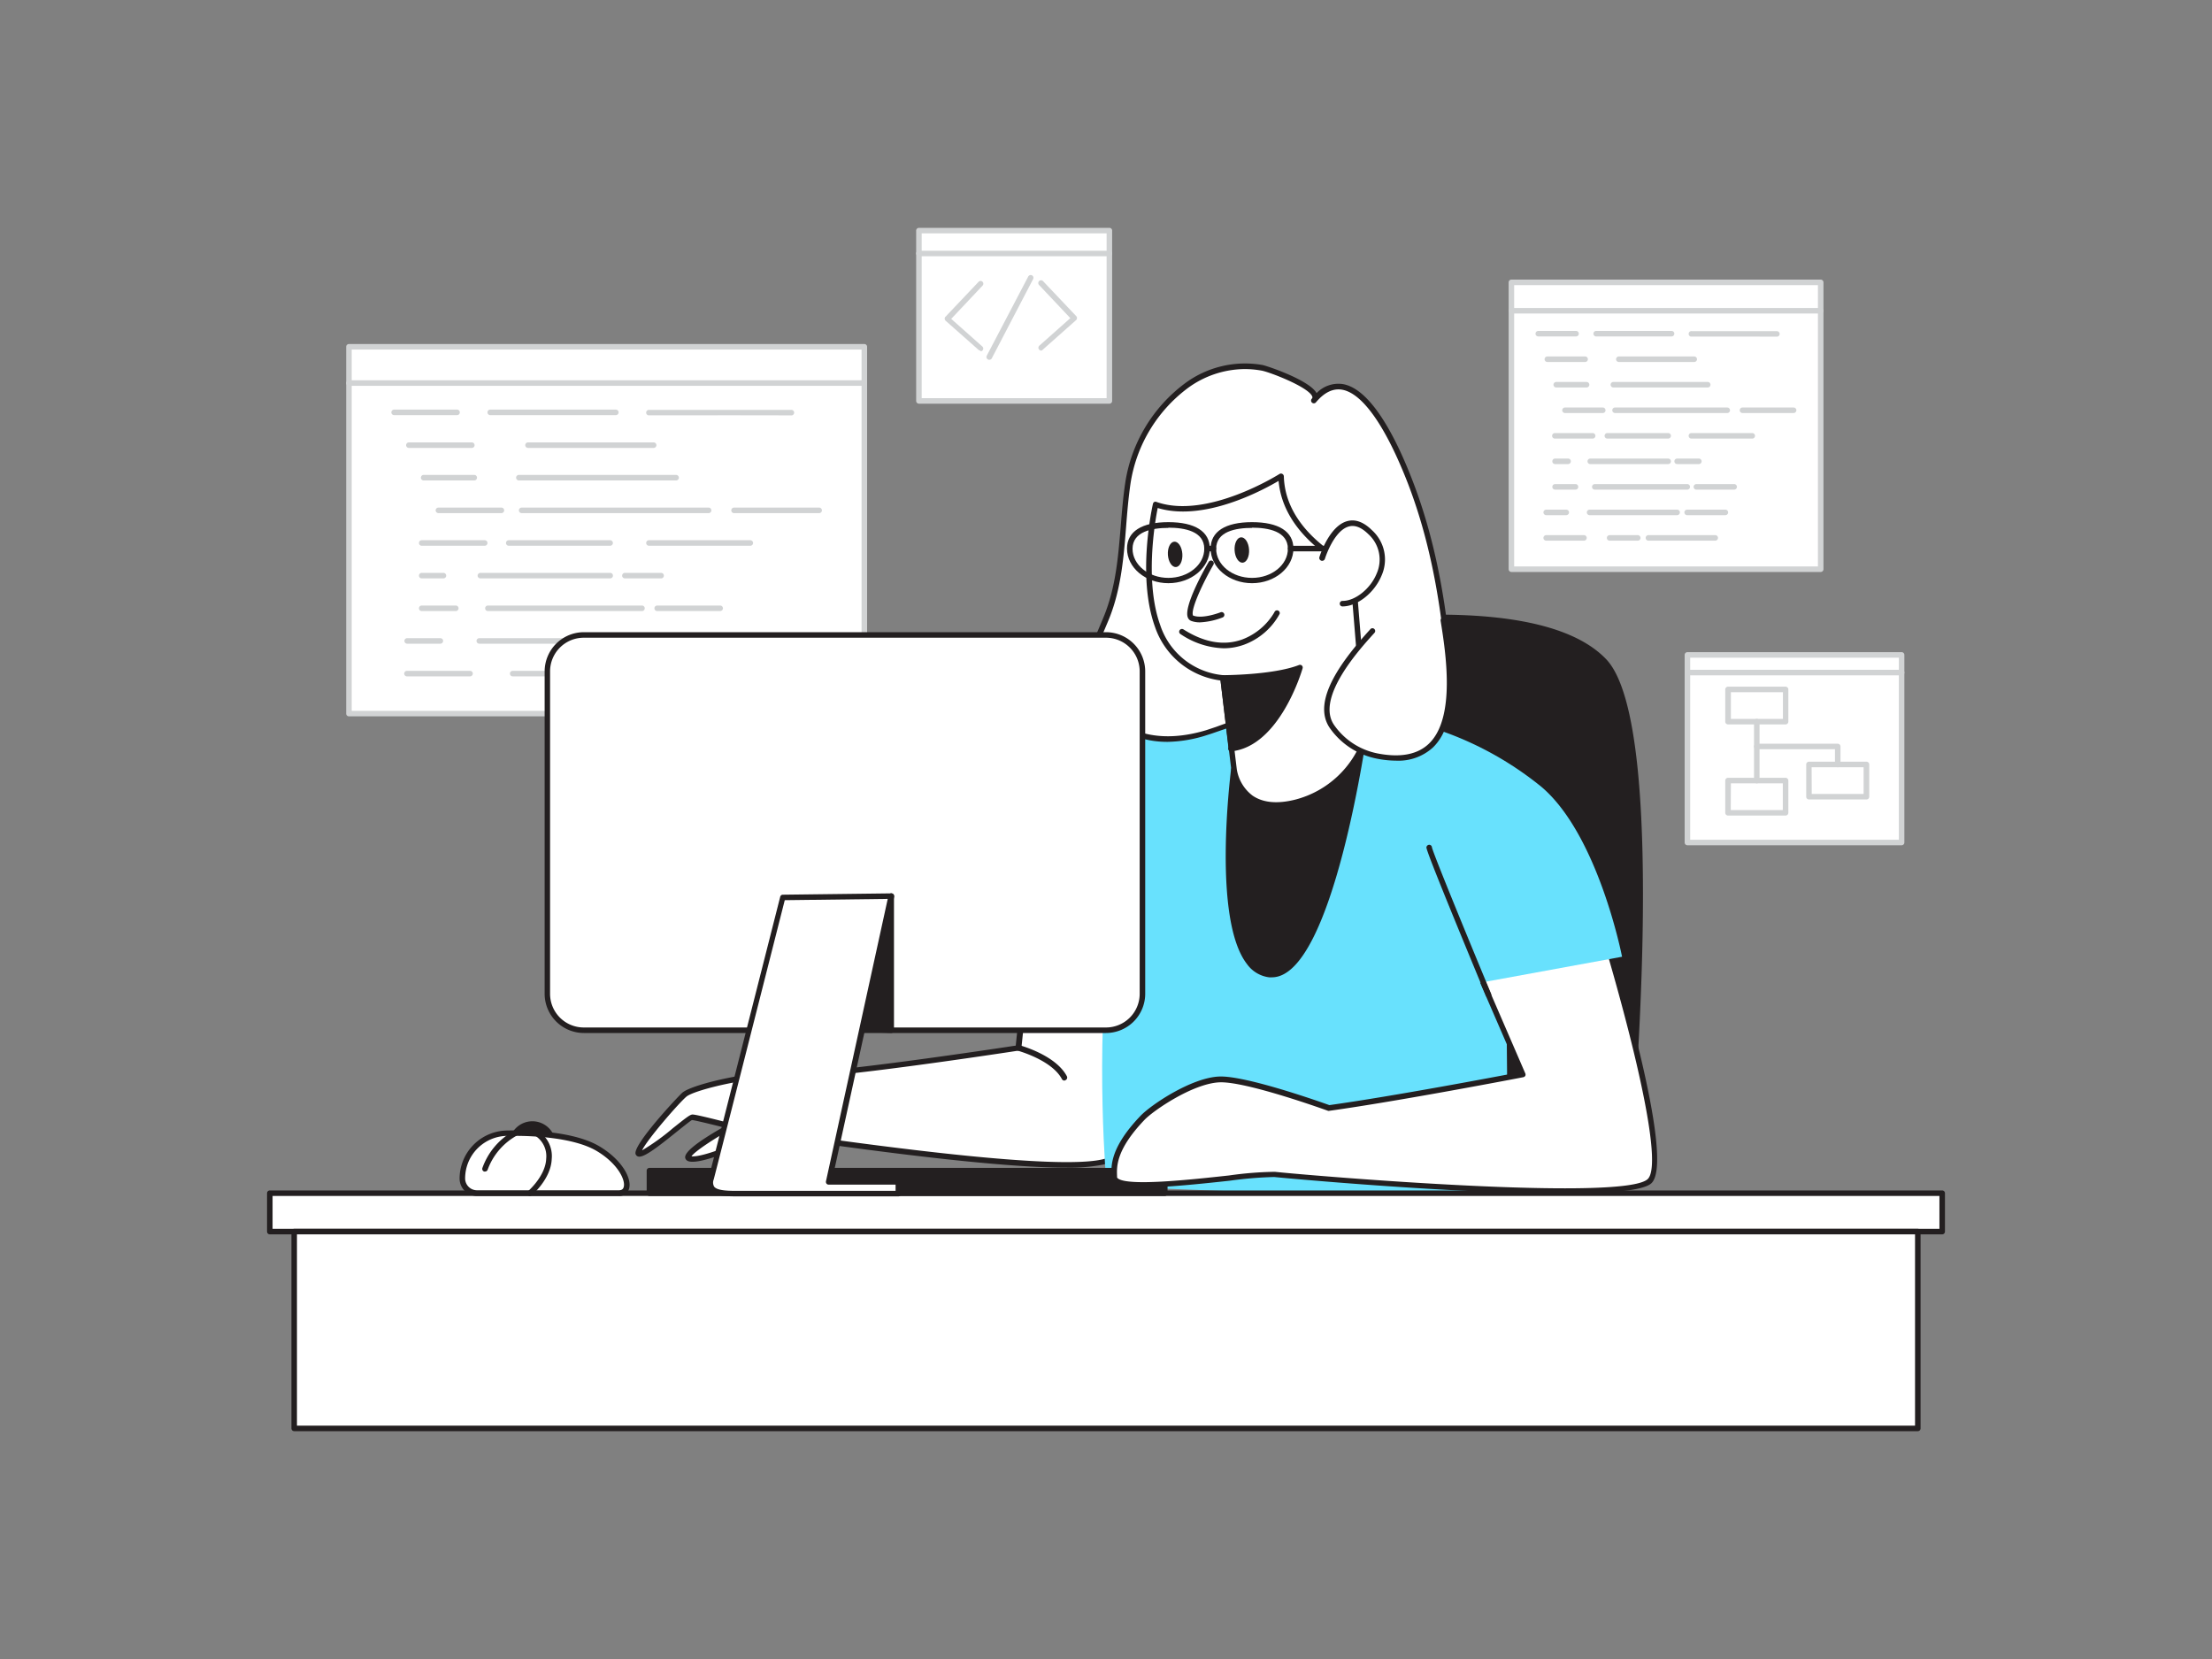 <svg xmlns="http://www.w3.org/2000/svg" viewBox="0 0 400 300"><rect x="0" y="0" width="400" height="300" fill="#808080" stroke="none"/><g id="_179_coding_flatline" data-name="#179_coding_flatline"><rect x="305.14" y="118.43" width="38.72" height="33.92" fill="#fff"/><path d="M343.87,152.85H305.14a.5.5,0,0,1-.5-.5V118.43a.5.5,0,0,1,.5-.5h38.73a.5.5,0,0,1,.5.5v33.92A.5.5,0,0,1,343.87,152.85Zm-38.23-1h37.73V118.93H305.64Z" fill="#d1d3d4"/><path d="M343.87,122.12H305.14a.5.5,0,0,1-.5-.5.51.51,0,0,1,.5-.5h38.73a.51.51,0,0,1,.5.5A.5.5,0,0,1,343.87,122.12Z" fill="#d1d3d4"/><path d="M322.89,131H312.48a.51.51,0,0,1-.5-.5v-5.83a.51.51,0,0,1,.5-.5h10.41a.51.51,0,0,1,.5.5v5.83A.51.51,0,0,1,322.89,131ZM313,130h9.41v-4.83H313Z" fill="#d1d3d4"/><path d="M337.52,144.57h-10.4a.5.5,0,0,1-.5-.5v-5.83a.5.5,0,0,1,.5-.5h10.4a.5.5,0,0,1,.5.5v5.83A.5.5,0,0,1,337.52,144.57Zm-9.9-1H337v-4.83h-9.4Z" fill="#d1d3d4"/><path d="M322.89,147.48H312.48a.51.51,0,0,1-.5-.5v-5.83a.51.51,0,0,1,.5-.5h10.41a.51.51,0,0,1,.5.5V147A.51.51,0,0,1,322.89,147.48Zm-9.91-1h9.41v-4.83H313Z" fill="#d1d3d4"/><path d="M332.32,138.74a.5.5,0,0,1-.5-.5v-2.76H317.68a.51.51,0,0,1-.5-.5v-4.49a.5.5,0,0,1,.5-.5.5.5,0,0,1,.5.5v4h14.14a.5.5,0,0,1,.5.5v3.26A.5.5,0,0,1,332.32,138.74Z" fill="#d1d3d4"/><path d="M317.68,141.65a.5.5,0,0,1-.5-.5V135a.5.5,0,0,1,.5-.5.5.5,0,0,1,.5.5v6.17A.5.5,0,0,1,317.68,141.65Z" fill="#d1d3d4"/><rect x="63.1" y="62.7" width="93.2" height="66.34" fill="#fff"/><path d="M156.3,129.54H63.1a.5.5,0,0,1-.5-.5V62.71a.5.5,0,0,1,.5-.5h93.2a.5.5,0,0,1,.5.5V129A.5.5,0,0,1,156.3,129.54Zm-92.7-1h92.2V63.21H63.6Z" fill="#d1d3d4"/><path d="M156.3,69.77H63.1a.5.5,0,0,1,0-1h93.2a.5.5,0,0,1,0,1Z" fill="#d1d3d4"/><path d="M82.65,75.07H71.27a.5.5,0,0,1-.5-.5.5.5,0,0,1,.5-.5H82.65a.5.5,0,0,1,.5.5A.5.5,0,0,1,82.65,75.07Z" fill="#d1d3d4"/><path d="M111.36,75.07H88.65a.5.5,0,0,1-.5-.5.5.5,0,0,1,.5-.5h22.71a.5.5,0,0,1,.5.5A.5.5,0,0,1,111.36,75.07Z" fill="#d1d3d4"/><path d="M118.2,81H95.48a.51.51,0,0,1-.5-.5.5.5,0,0,1,.5-.5H118.2a.5.5,0,0,1,.5.5A.5.5,0,0,1,118.2,81Z" fill="#d1d3d4"/><path d="M85.32,81H73.94a.5.5,0,0,1-.5-.5.5.5,0,0,1,.5-.5H85.32a.5.5,0,0,1,.5.5A.5.5,0,0,1,85.32,81Z" fill="#d1d3d4"/><path d="M85.76,86.88H76.61a.5.5,0,0,1,0-1h9.15a.5.5,0,0,1,0,1Z" fill="#d1d3d4"/><path d="M122.26,86.88H93.83a.5.5,0,1,1,0-1h28.43a.5.5,0,0,1,0,1Z" fill="#d1d3d4"/><path d="M90.67,92.79H79.28a.51.51,0,0,1-.5-.5.5.5,0,0,1,.5-.5H90.67a.5.5,0,0,1,.5.5A.5.5,0,0,1,90.67,92.79Z" fill="#d1d3d4"/><path d="M128.14,92.79H94.33a.51.51,0,0,1-.5-.5.5.5,0,0,1,.5-.5h33.81a.5.5,0,0,1,.5.5A.5.5,0,0,1,128.14,92.79Z" fill="#d1d3d4"/><path d="M87.65,98.69H76.26a.5.5,0,1,1,0-1H87.65a.5.5,0,0,1,0,1Z" fill="#d1d3d4"/><path d="M110.34,98.69H92a.5.5,0,1,1,0-1h18.33a.5.5,0,0,1,0,1Z" fill="#d1d3d4"/><path d="M135.68,98.69H117.35a.5.5,0,0,1,0-1h18.33a.5.5,0,0,1,0,1Z" fill="#d1d3d4"/><path d="M80.19,104.59H76.26a.5.5,0,0,1-.5-.5.51.51,0,0,1,.5-.5h3.93a.51.51,0,0,1,.5.5A.5.5,0,0,1,80.19,104.59Z" fill="#d1d3d4"/><path d="M110.34,104.59H86.87a.5.5,0,0,1-.5-.5.51.51,0,0,1,.5-.5h23.47a.5.5,0,0,1,.5.5A.5.5,0,0,1,110.34,104.59Z" fill="#d1d3d4"/><path d="M119.59,104.59H113a.5.5,0,0,1-.5-.5.51.51,0,0,1,.5-.5h6.55a.5.5,0,0,1,.5.5A.5.5,0,0,1,119.59,104.59Z" fill="#d1d3d4"/><path d="M82.42,110.5H76.26a.5.5,0,1,1,0-1h6.16a.5.5,0,1,1,0,1Z" fill="#d1d3d4"/><path d="M116.09,110.5H88.23a.5.5,0,0,1,0-1h27.86a.5.5,0,0,1,0,1Z" fill="#d1d3d4"/><path d="M130.23,110.5H118.84a.5.5,0,0,1,0-1h11.39a.5.5,0,0,1,0,1Z" fill="#d1d3d4"/><path d="M79.63,116.4h-6a.5.5,0,0,1-.5-.5.5.5,0,0,1,.5-.5h6a.5.5,0,0,1,.5.5A.5.5,0,0,1,79.63,116.4Z" fill="#d1d3d4"/><path d="M113,116.4H86.67a.5.5,0,0,1-.5-.5.5.5,0,0,1,.5-.5H113a.5.5,0,0,1,.5.5A.5.5,0,0,1,113,116.4Z" fill="#d1d3d4"/><path d="M85,122.31H73.59a.5.5,0,0,1-.5-.5.5.5,0,0,1,.5-.5H85a.5.5,0,0,1,.5.5A.51.51,0,0,1,85,122.31Z" fill="#d1d3d4"/><path d="M148.13,92.79H132.74a.5.5,0,0,1-.5-.5.5.5,0,0,1,.5-.5h15.39a.5.5,0,0,1,.5.5A.5.5,0,0,1,148.13,92.79Z" fill="#d1d3d4"/><path d="M125.06,75.1c-4.41,0-7.67,0-7.82,0a.49.49,0,0,1-.38-.59.5.5,0,0,1,.55-.39c.76,0,18.79,0,25.7,0h0a.5.5,0,0,1,.5.5.5.5,0,0,1-.5.5C137.83,75.09,130.55,75.1,125.06,75.1Z" fill="#d1d3d4"/><path d="M127.61,116.4H116.09a.5.5,0,0,1-.5-.5.5.5,0,0,1,.5-.5h11.52a.51.51,0,0,1,.5.5A.5.5,0,0,1,127.61,116.4Z" fill="#d1d3d4"/><path d="M101.18,122.31H92.71a.5.5,0,0,1-.5-.5.5.5,0,0,1,.5-.5h8.47a.5.5,0,0,1,.5.5A.51.51,0,0,1,101.18,122.31Z" fill="#d1d3d4"/><path d="M124.53,122.31H104.4a.5.5,0,0,1-.5-.5.5.5,0,0,1,.5-.5h20.13a.5.5,0,0,1,.5.5A.5.5,0,0,1,124.53,122.31Z" fill="#d1d3d4"/><path d="M294.06,212.83s7.76-81-4-93.27-48.83-7.6-67.76-3.73c-22,4.49-10.23,98-10.23,98Z" fill="#231f20"/><path d="M212.1,214.36a.49.49,0,0,1-.49-.43c-.48-3.84-11.53-94.06,10.62-98.59,9-1.84,54.67-10.32,68.22,3.87,11.75,12.32,4.42,90.35,4.1,93.67a.49.49,0,0,1-.49.45l-81.95,1Zm48-102.23h-1.17c-15.13.14-30.55,3-36.48,4.19-8.71,1.78-13.19,19.14-12.94,50.2.17,21.86,2.66,43.5,3,46.84l81.06-1c.59-6.49,7.12-80.91-3.88-92.43C284.8,114.74,274.83,112.13,260.08,112.13Zm34,100.7h0Z" fill="#231f20"/><path d="M188.86,144.16l-4.71,45.35s-35.32,5.43-41.28,4.89-17.45,2.11-19.14,3.57-9.75,10.68-8.11,10.69,8.8-6.64,9.54-6.62,6.92,1.62,6.92,1.62S122,209.3,125,209.57s12.58-4.34,13.62-4.57,50,7.73,61,5.12,9.36-20.18,9.33-26-1.48-43.94-1.48-43.94Z" fill="#fff"/><path d="M192.81,211.15c-12.57,0-35.05-3.09-47-4.74-3.8-.52-6.8-.95-7.17-.91-.19,0-1.23.48-2.32.94-4.61,1.94-9.27,3.82-11.41,3.63-.71-.06-.93-.4-1-.68-.21-1,2.09-2.83,6.83-5.55-2.32-.59-5.19-1.28-5.61-1.3-.24.1-1.73,1.3-2.93,2.26-3.17,2.55-5.51,4.36-6.59,4.36h0a.68.68,0,0,1-.67-.45c-.6-1.63,7.73-10.5,8.45-11.12,1.85-1.59,13.46-4.24,19.51-3.69,5.49.5,36.94-4.24,40.78-4.82l4.67-45a.49.49,0,0,1,.39-.43l18.52-4a.54.54,0,0,1,.41.1.47.47,0,0,1,.19.37c0,.39,1.44,38.18,1.48,43.95,0,.55,0,1.2,0,1.94.19,7.18.6,22.11-9.76,24.57A31.94,31.94,0,0,1,192.81,211.15Zm-54.18-6.65c.53,0,2.16.22,7.31.92,13.49,1.86,45.09,6.2,53.46,4.22,9.57-2.27,9.18-16.66,9-23.57,0-.75,0-1.41,0-2,0-5.36-1.27-38.45-1.45-43.32l-17.58,3.78-4.67,45a.5.5,0,0,1-.42.44c-1.45.23-35.46,5.42-41.41,4.9s-17.27,2.16-18.76,3.45-7.11,7.78-8,9.7a40.09,40.09,0,0,0,5.56-4c2.51-2,3.14-2.49,3.58-2.48.75,0,6,1.37,7,1.63a.51.51,0,0,1,.12.93c-3.19,1.78-6.71,4.08-7.33,5h0c2.07.18,7.82-2.25,10.93-3.56a25.44,25.44,0,0,1,2.55-1Zm45.52-15h0Z" fill="#231f20"/><path d="M186.79,168.12c5-31.07,10.22-34.48,10.22-34.48,9-15.56,37.94-18.39,37.94-18.39s28.76,11.83,34.67,33c3.91,14,2.77,69.11,2.77,69.11l-72.27-2.82s-2.17-23.65.56-46.47Z" fill="#68e1fd"/><path d="M223.16,139.16s-4.61,35.73,6.41,37S247,130.37,247,130.37l-24.37,5" fill="#231f20"/><path d="M230,176.73a4.19,4.19,0,0,1-.5,0,5.82,5.82,0,0,1-4-2.39c-6.3-8.09-3-34.11-2.89-35.22a.5.5,0,0,1,.56-.43.5.5,0,0,1,.43.56c0,.27-3.36,26.72,2.69,34.48a4.82,4.82,0,0,0,3.29,2c8.53,1,14.91-31.27,16.82-44.71l-23.68,4.88a.5.5,0,0,1-.2-1l24.37-5a.45.45,0,0,1,.44.13.5.5,0,0,1,.16.43C247.28,132.36,241.07,176.72,230,176.73Z" fill="#231f20"/><rect x="48.78" y="215.77" width="302.43" height="6.95" fill="#fff"/><path d="M351.21,223.21H48.79a.5.5,0,0,1-.5-.5v-6.94a.5.5,0,0,1,.5-.5H351.21a.5.5,0,0,1,.5.5v6.94A.5.5,0,0,1,351.21,223.21Zm-301.92-1H350.71v-5.94H49.29Z" fill="#231f20"/><rect x="53.2" y="222.71" width="293.61" height="35.58" fill="#fff"/><path d="M346.8,258.8H53.2a.5.5,0,0,1-.5-.5V222.71a.5.5,0,0,1,.5-.5H346.8a.5.5,0,0,1,.5.5V258.3A.5.5,0,0,1,346.8,258.8Zm-293.1-1H346.3V223.21H53.7Z" fill="#231f20"/><rect x="117.44" y="211.69" width="93.19" height="4.08" fill="#231f20"/><path d="M210.63,216.27H117.44a.5.5,0,0,1-.5-.5v-4.08a.5.5,0,0,1,.5-.5h93.19a.5.5,0,0,1,.5.5v4.08A.51.51,0,0,1,210.63,216.27Zm-92.69-1h92.19v-3.08H117.94Z" fill="#231f20"/><path d="M262.18,163.72,275.4,194.3s-22.14,4.28-35,6.07c0,0-14.81-5.35-19.81-5.18s-12.25,5.21-13.93,7c-5.56,5.81-5.15,9-5.07,10.71.16,3.52,25.58-.86,29-.51s62.79,5.68,67.78,1.22-11.42-55.34-11.42-55.34" fill="#fff"/><path d="M282.43,215.84c-20.14,0-51.53-2.93-52-3a70.8,70.8,0,0,0-8.06.67c-10.29,1.12-19,1.92-20.89.27a1.24,1.24,0,0,1-.47-.91v-.19c-.1-1.8-.28-5.14,5.22-10.89,1.9-2,9.25-6.94,14.27-7.12,4.82-.18,18.38,4.63,19.89,5.17,11.56-1.61,30.64-5.23,34.29-5.93l-13-30a.5.5,0,1,1,.91-.39l13.23,30.58a.52.52,0,0,1,0,.44.51.51,0,0,1-.35.25c-.22.05-22.31,4.3-35.08,6.08a.5.5,0,0,1-.24,0c-.14-.05-14.8-5.36-19.63-5.15s-12,5.13-13.58,6.81c-5.19,5.44-5,8.5-4.94,10.14v.2s0,.1.12.2c1.75,1.5,13.26.24,20.13-.51a65.05,65.05,0,0,1,8.28-.66c7.32.77,62.85,5.4,67.4,1.34,3.49-3.12-5-34.49-11.57-54.82a.49.49,0,0,1,.33-.62.49.49,0,0,1,.62.32c1.7,5.24,16.38,51.32,11.29,55.87C297.08,215.35,290.7,215.84,282.43,215.84Z" fill="#231f20"/><path d="M257.69,131.23a60,60,0,0,1,21.09,11.09c10.28,8.76,14.54,30.69,14.54,30.69L255.7,179.9Z" fill="#68e1fd"/><path d="M220,131.92c2.79-1,5.47-2,8.58-1.72,4.64.37,9,2.21,13.75,2.43,5.06.23,10.36-.72,15.37-1.4,1.46-.21.23,1.92,1.35,1,3.92-3.44,3.16-9.49,2.73-14.05A116.44,116.44,0,0,0,255,87.22c-2-5.16-9.61-24-17.43-14.84,1.76-2.06-8-5.62-9.38-5.86C215.72,64.25,205.66,76,204,87.32c-1.24,8.25-.65,16.29-3.83,24.22-1.4,3.5-3.3,7-3.09,10.77.24,4.53,3.69,8.5,7.9,10.19s9,1.36,13.34,0C218.85,132.31,219.42,132.11,220,131.92Z" fill="#fff"/><path d="M211.19,134.15a17.16,17.16,0,0,1-6.45-1.19c-4.67-1.87-8-6.14-8.21-10.62-.18-3.19,1.1-6.18,2.33-9.07.27-.64.54-1.28.8-1.92,2.12-5.29,2.53-10.55,3-16.11.21-2.61.42-5.3.83-8a27.6,27.6,0,0,1,10.71-17.86A18.24,18.24,0,0,1,228.28,66c.78.14,8.5,2.72,9.8,5.09a5.46,5.46,0,0,1,4.73-1.64c5.21.89,9.76,10,12.66,17.56,3.44,8.94,5.67,19.09,6.8,31l.05.56c.45,4.65,1,10.44-2.95,13.91-.2.18-.58.51-1,.33a.79.79,0,0,1-.39-.8,1,1,0,0,0-.05-.37h-.19l-2.38.34a71.26,71.26,0,0,1-13.08,1.07,40.6,40.6,0,0,1-7.39-1.26,42.9,42.9,0,0,0-6.38-1.17c-2.86-.23-5.34.63-8,1.55l-.41.14h0c-.57.2-1.14.4-1.73.58A24.39,24.39,0,0,1,211.19,134.15Zm13.89-67.41a17.6,17.6,0,0,0-10.33,3.47,26.55,26.55,0,0,0-10.31,17.18c-.39,2.66-.61,5.34-.81,7.93-.43,5.39-.87,11-3,16.4-.26.65-.54,1.29-.81,1.94-1.19,2.78-2.41,5.67-2.26,8.63.23,4.09,3.27,8,7.59,9.74,4.72,1.89,9.68,1,13,0l1.71-.57.41-.15c2.72-1,5.3-1.85,8.37-1.6a43.74,43.74,0,0,1,6.53,1.2,39.26,39.26,0,0,0,7.2,1.23,70.48,70.48,0,0,0,12.9-1.06l2.38-.34a1.2,1.2,0,0,1,1,.22,1.06,1.06,0,0,1,.35.63c3.31-3.16,2.79-8.52,2.37-12.85l-.05-.55c-1.12-11.86-3.32-21.93-6.73-30.78-4-10.29-8.19-16.3-11.9-16.94-1.63-.27-3.17.46-4.69,2.24h0a.5.5,0,1,1-.76-.64.34.34,0,0,0,.06-.36c-.61-1.7-7.68-4.42-9.15-4.69A17.21,17.21,0,0,0,225.08,66.74ZM220,131.92h0Z" fill="#231f20"/><path d="M209,91.21s-2.94,12.85.34,22a13.83,13.83,0,0,0,11.84,9.43l2,16.57s.94,8.48,11.17,5.92a17.94,17.94,0,0,0,12.71-12l-2.5-30.62S232,97.16,231.66,86.09C231.66,86.09,218.48,94.55,209,91.21Z" fill="#fff"/><path d="M230.76,146.06a7.74,7.74,0,0,1-8.1-6.85l-1.95-16.16a14.45,14.45,0,0,1-11.86-9.72c-3.29-9.13-.48-21.7-.36-22.23a.51.51,0,0,1,.24-.33.49.49,0,0,1,.41,0c9.16,3.22,22.12-5,22.25-5.07a.5.5,0,0,1,.5,0,.52.52,0,0,1,.27.43c.29,10.61,12.46,15.92,12.58,16a.48.48,0,0,1,.3.42l2.5,30.62a.5.5,0,0,1,0,.17,18.68,18.68,0,0,1-13.08,12.31A15.38,15.38,0,0,1,230.76,146.06Zm-21.41-54.2c-.5,2.52-2.37,13.32.44,21.13a13.24,13.24,0,0,0,11.39,9.1.49.49,0,0,1,.47.44l2,16.57a7.44,7.44,0,0,0,2.85,4.77c1.88,1.29,4.46,1.54,7.71.73a17.62,17.62,0,0,0,12.33-11.52l-2.47-30.24c-1.83-.86-12-6.11-12.86-15.88C228.34,88.65,217.73,94.4,209.35,91.86Z" fill="#231f20"/><path d="M217,112.54a4.46,4.46,0,0,1-1.57-.25,1.07,1.07,0,0,1-.65-.68c-.73-2,3-8.67,3.79-10a.5.5,0,0,1,.68-.19.51.51,0,0,1,.18.69c-1.79,3.09-4.13,8-3.71,9.13,0,.07,0,.08.06.08,1.74.66,4.91-.59,4.94-.6a.5.5,0,0,1,.65.28.5.5,0,0,1-.28.65A12.9,12.9,0,0,1,217,112.54Z" fill="#231f20"/><path d="M221.29,117.23a14.69,14.69,0,0,1-7.82-2.57.49.49,0,0,1-.16-.69.5.5,0,0,1,.69-.16c3.78,2.4,7.35,3,10.62,1.83a11.42,11.42,0,0,0,5.83-4.92.51.51,0,0,1,.63-.33.5.5,0,0,1,.32.62,12.05,12.05,0,0,1-6.38,5.55A10.87,10.87,0,0,1,221.29,117.23Z" fill="#231f20"/><path d="M221.16,122.59s9,0,13.91-1.87c0,0-4,13.73-12.4,14.67Z" fill="#231f20"/><path d="M222.67,135.89a.51.51,0,0,1-.5-.44l-1.51-12.8a.52.52,0,0,1,.12-.4.47.47,0,0,1,.38-.16c.08,0,9,0,13.73-1.83a.49.49,0,0,1,.66.6c-.17.58-4.17,14.06-12.83,15Zm-.95-12.81,1.38,11.74c6.43-1.15,10.13-10.3,11.18-13.29C230,122.89,223.64,123.06,221.72,123.08Z" fill="#231f20"/><ellipse cx="224.57" cy="99.44" rx="1.31" ry="2.3" transform="translate(-6.03 14.92) rotate(-3.75)" fill="#231f20"/><ellipse cx="212.51" cy="100.23" rx="1.31" ry="2.3" transform="translate(-6.11 14.13) rotate(-3.75)" fill="#231f20"/><path d="M261.05,112.14c1.53,9.7,4,27.59-11.92,24.57a13.1,13.1,0,0,1-8.24-5.34c-3.51-5,3.84-13.47,7.31-17.29" fill="#fff"/><path d="M252.44,137.55a18.26,18.26,0,0,1-3.4-.35,13.59,13.59,0,0,1-8.56-5.54c-3.47-5,2.53-12.61,7.35-17.91a.49.49,0,0,1,.7,0,.5.5,0,0,1,0,.71c-2.65,2.91-10.69,11.76-7.27,16.66a12.53,12.53,0,0,0,7.93,5.14c4.09.78,7.19.17,9.23-1.81,4.86-4.71,3-16.52,2.09-22.2a.51.51,0,0,1,.42-.57.51.51,0,0,1,.57.42c1,6.29,2.85,18-2.38,23.07A9.26,9.26,0,0,1,252.44,137.55Z" fill="#231f20"/><path d="M226.41,105.46c-4.13,0-7.49-2.81-7.49-6.26,0-3.08,2.66-4.78,7.49-4.78s7.48,1.7,7.48,4.78C233.89,102.65,230.53,105.46,226.41,105.46Zm0-10c-3,0-6.49.66-6.49,3.78,0,2.9,2.91,5.26,6.49,5.26s6.48-2.36,6.48-5.26C232.89,96.08,229.36,95.42,226.41,95.42Z" fill="#231f20"/><path d="M211.28,105.46c-4.12,0-7.48-2.81-7.48-6.26,0-3.08,2.66-4.78,7.48-4.78s7.49,1.7,7.49,4.78C218.77,102.65,215.41,105.46,211.28,105.46Zm0-10c-2.95,0-6.48.66-6.48,3.78,0,2.9,2.91,5.26,6.48,5.26s6.49-2.36,6.49-5.26C217.77,96.08,214.24,95.42,211.28,95.42Z" fill="#231f20"/><path d="M219.42,99.7h-1.15a.5.5,0,0,1-.5-.5.5.5,0,0,1,.5-.5h1.15a.5.5,0,0,1,.5.5A.5.5,0,0,1,219.42,99.7Z" fill="#231f20"/><path d="M244.74,99.7H233.39a.5.5,0,0,1-.5-.5.5.5,0,0,1,.5-.5h11.35a.51.51,0,0,1,.5.5A.5.5,0,0,1,244.74,99.7Z" fill="#231f20"/><path d="M239.06,100.89s3.13-10.14,8.68-4.65-.68,13-5,12.92" fill="#fff"/><path d="M242.76,109.66h0a.49.49,0,0,1-.49-.5.49.49,0,0,1,.5-.5h.05c2.24,0,5-2.19,6.11-4.91a6.21,6.21,0,0,0-1.49-7.16c-1.22-1.2-2.39-1.68-3.47-1.4-2.76.69-4.37,5.79-4.38,5.85a.5.5,0,0,1-1-.3c.07-.23,1.79-5.69,5.1-6.52,1.44-.37,2.92.19,4.41,1.66a7.14,7.14,0,0,1,1.71,8.25C248.5,107.25,245.42,109.66,242.76,109.66Z" fill="#231f20"/><path d="M199.52,151.06h-.05a.51.51,0,0,1-.45-.55,55.14,55.14,0,0,1,4.08-16.65.5.5,0,0,1,.91.42,54.21,54.21,0,0,0-4,16.33A.5.5,0,0,1,199.52,151.06Z" fill="#231f20"/><rect x="98.99" y="114.82" width="107.62" height="71.49" rx="6.59" fill="#fff"/><path d="M200,186.8H105.58a7.1,7.1,0,0,1-7.09-7.09v-58.3a7.1,7.1,0,0,1,7.09-7.09H200a7.1,7.1,0,0,1,7.09,7.09v58.3A7.1,7.1,0,0,1,200,186.8Zm-94.44-71.48a6.09,6.09,0,0,0-6.09,6.09v58.3a6.09,6.09,0,0,0,6.09,6.09H200a6.09,6.09,0,0,0,6.09-6.09v-58.3a6.09,6.09,0,0,0-6.09-6.09Z" fill="#231f20"/><polygon points="161.16 162.05 161.16 186.3 145.44 185.6 161.16 162.05" fill="#231f20"/><path d="M161.16,186.8h0l-15.71-.7a.53.53,0,0,1-.43-.28.5.5,0,0,1,0-.5l15.72-23.55a.49.49,0,0,1,.56-.2.5.5,0,0,1,.36.48V186.3a.48.48,0,0,1-.16.36A.48.48,0,0,1,161.16,186.8Zm-14.81-1.66,14.31.64V163.7Z" fill="#231f20"/><path d="M141.52,162.28S129.15,211,128.58,213.16c-.63,2.32,1.28,2.68,4.37,2.68h29.47v-2.12H149.85s5.37-24.52,11.31-51.67Z" fill="#fff"/><path d="M162.42,216.34H133c-2.3,0-3.87-.19-4.6-1.15a2.4,2.4,0,0,1-.26-2.16c.57-2.09,12.82-50.38,12.95-50.87a.48.48,0,0,1,.47-.37l19.64-.24h0a.46.46,0,0,1,.38.18.5.5,0,0,1,.11.42l-11.18,51.07h11.95a.5.5,0,0,1,.5.5v2.12A.5.5,0,0,1,162.42,216.34Zm-20.51-53.56c-1.15,4.53-12.31,48.51-12.85,50.51a1.47,1.47,0,0,0,.08,1.29c.51.67,2.21.76,3.81.76h29v-1.12H149.85a.5.5,0,0,1-.39-.18.53.53,0,0,1-.1-.42l11.17-51.07Z" fill="#231f20"/><path d="M269.17,180.4a.51.51,0,0,1-.46-.31c-4-9.7-10.8-26.09-10.77-26.85a.53.53,0,0,1,.52-.48.5.5,0,0,1,.48.47c.22,1.09,6.51,16.41,10.7,26.48a.51.51,0,0,1-.27.65A.48.48,0,0,1,269.17,180.4Z" fill="#231f20"/><path d="M192.47,195.4a.49.49,0,0,1-.44-.26c-1.81-3.45-7.95-5.13-8-5.15a.5.5,0,1,1,.26-1c.27.07,6.62,1.8,8.64,5.64a.51.51,0,0,1-.22.68A.46.46,0,0,1,192.47,195.4Z" fill="#231f20"/><circle cx="96.27" cy="206.97" r="3.71" fill="#231f20"/><path d="M96.27,211.18a4.21,4.21,0,1,1,4.21-4.21A4.22,4.22,0,0,1,96.27,211.18Zm0-7.42A3.21,3.21,0,1,0,99.48,207,3.21,3.21,0,0,0,96.27,203.76Z" fill="#231f20"/><path d="M111.9,215.77H86.26a2.65,2.65,0,0,1-2.65-2.64,8.21,8.21,0,0,1,8.21-8.2s10.73-.47,16.21,2.74S114.65,215.77,111.9,215.77Z" fill="#fff"/><path d="M111.9,216.27H86.26a3.15,3.15,0,0,1-3.15-3.14,8.71,8.71,0,0,1,8.71-8.7c.42,0,10.92-.43,16.47,2.8,4.08,2.39,6,5.79,5.47,7.7A1.78,1.78,0,0,1,111.9,216.27ZM93.2,205.4c-.83,0-1.34,0-1.36,0a7.7,7.7,0,0,0-7.73,7.7,2.15,2.15,0,0,0,2.15,2.14H111.9c.66,0,.82-.34.89-.6.36-1.32-1.18-4.34-5-6.57C103.63,205.67,96.24,205.4,93.2,205.4Z" fill="#231f20"/><path d="M87.7,211.85a.39.39,0,0,1-.15,0,.5.5,0,0,1-.32-.63,12.38,12.38,0,0,1,5.7-6.72.5.5,0,0,1,.67.22.49.49,0,0,1-.22.67,11.59,11.59,0,0,0-5.2,6.14A.5.5,0,0,1,87.7,211.85Z" fill="#231f20"/><path d="M95.82,216.27a.5.5,0,0,1-.32-.88s3.16-2.73,3.27-5.87a4.39,4.39,0,0,0-2-4.15.49.49,0,0,1-.22-.67.5.5,0,0,1,.67-.22,5.34,5.34,0,0,1,2.55,5.08c-.12,3.58-3.48,6.47-3.63,6.59A.49.49,0,0,1,95.82,216.27Z" fill="#231f20"/><rect x="166.17" y="41.7" width="34.44" height="30.75" fill="#fff"/><path d="M200.61,73H166.17a.51.51,0,0,1-.5-.5V41.7a.51.51,0,0,1,.5-.5h34.44a.5.5,0,0,1,.5.5V72.45A.5.5,0,0,1,200.61,73Zm-33.94-1h33.44V42.2H166.67Z" fill="#d1d3d4"/><path d="M177.3,63.4a.5.5,0,0,1-.33-.12L171,58a.53.53,0,0,1-.17-.35.47.47,0,0,1,.14-.37l6-6.33a.49.49,0,0,1,.7,0,.5.5,0,0,1,0,.71l-5.66,6,5.63,5a.5.5,0,0,1-.33.87Z" fill="#d1d3d4"/><path d="M188.3,63.4a.52.52,0,0,1-.38-.17.5.5,0,0,1,0-.7l5.63-5-5.66-6a.5.5,0,0,1,.73-.69l6,6.33a.5.5,0,0,1,.13.37.48.48,0,0,1-.16.35l-6,5.32A.54.54,0,0,1,188.3,63.4Z" fill="#d1d3d4"/><path d="M178.88,65.06a.49.49,0,0,1-.23-.06.51.51,0,0,1-.21-.68L185.94,50a.5.5,0,0,1,.67-.21.5.5,0,0,1,.21.68l-7.49,14.36A.51.51,0,0,1,178.88,65.06Z" fill="#d1d3d4"/><path d="M200.61,46.34H166.17a.51.51,0,0,1-.5-.5.5.5,0,0,1,.5-.5h34.44a.5.5,0,0,1,.5.5A.5.5,0,0,1,200.61,46.34Z" fill="#d1d3d4"/><rect x="273.31" y="51.06" width="55.93" height="51.87" fill="#fff"/><path d="M329.24,103.43H273.31a.5.5,0,0,1-.5-.5V51.06a.5.5,0,0,1,.5-.5h55.93a.5.5,0,0,1,.5.5v51.87A.5.5,0,0,1,329.24,103.43Zm-55.43-1h54.93V51.56H273.81Z" fill="#d1d3d4"/><path d="M329.24,56.69H273.31a.5.5,0,0,1-.5-.5.5.5,0,0,1,.5-.5h55.93a.51.51,0,0,1,.5.5A.5.5,0,0,1,329.24,56.69Z" fill="#d1d3d4"/><path d="M285,60.84h-6.83a.5.5,0,0,1-.5-.5.5.5,0,0,1,.5-.5H285a.5.5,0,0,1,.5.5A.5.5,0,0,1,285,60.84Z" fill="#d1d3d4"/><path d="M302.27,60.84H288.64a.5.5,0,0,1-.5-.5.5.5,0,0,1,.5-.5h13.63a.5.5,0,0,1,.5.5A.5.5,0,0,1,302.27,60.84Z" fill="#d1d3d4"/><path d="M306.37,65.46H292.74a.5.5,0,0,1-.5-.5.5.5,0,0,1,.5-.5h13.63a.5.5,0,0,1,.5.5A.5.5,0,0,1,306.37,65.46Z" fill="#d1d3d4"/><path d="M286.64,65.46h-6.83a.51.51,0,0,1-.5-.5.5.5,0,0,1,.5-.5h6.83a.5.5,0,0,1,.5.5A.5.5,0,0,1,286.64,65.46Z" fill="#d1d3d4"/><path d="M286.9,70.07h-5.48a.5.5,0,0,1-.5-.5.5.5,0,0,1,.5-.5h5.48a.5.5,0,0,1,.5.5A.5.5,0,0,1,286.9,70.07Z" fill="#d1d3d4"/><path d="M308.81,70.07H291.75a.5.5,0,0,1-.5-.5.5.5,0,0,1,.5-.5h17.06a.5.5,0,0,1,.5.5A.5.5,0,0,1,308.81,70.07Z" fill="#d1d3d4"/><path d="M289.85,74.69H283a.5.5,0,0,1-.5-.5.5.5,0,0,1,.5-.5h6.83a.5.5,0,0,1,.5.5A.5.5,0,0,1,289.85,74.69Z" fill="#d1d3d4"/><path d="M312.34,74.69H292.05a.51.51,0,0,1-.5-.5.5.5,0,0,1,.5-.5h20.29a.5.5,0,0,1,.5.5A.5.5,0,0,1,312.34,74.69Z" fill="#d1d3d4"/><path d="M288,79.31h-6.83a.5.5,0,0,1-.5-.5.5.5,0,0,1,.5-.5H288a.5.5,0,0,1,.5.5A.5.5,0,0,1,288,79.31Z" fill="#d1d3d4"/><path d="M301.66,79.31h-11a.5.5,0,0,1-.5-.5.5.5,0,0,1,.5-.5h11a.5.5,0,0,1,.5.5A.51.51,0,0,1,301.66,79.31Z" fill="#d1d3d4"/><path d="M316.86,79.31h-11a.5.5,0,0,1-.5-.5.5.5,0,0,1,.5-.5h11a.5.5,0,0,1,.5.5A.5.5,0,0,1,316.86,79.31Z" fill="#d1d3d4"/><path d="M283.56,83.92h-2.35a.5.5,0,0,1-.5-.5.5.5,0,0,1,.5-.5h2.35a.5.5,0,0,1,.5.5A.5.5,0,0,1,283.56,83.92Z" fill="#d1d3d4"/><path d="M301.66,83.92H287.57a.5.5,0,0,1-.5-.5.51.51,0,0,1,.5-.5h14.09a.51.51,0,0,1,.5.5A.5.5,0,0,1,301.66,83.92Z" fill="#d1d3d4"/><path d="M307.21,83.92h-3.93a.5.5,0,0,1-.5-.5.5.5,0,0,1,.5-.5h3.93a.51.51,0,0,1,.5.5A.5.5,0,0,1,307.21,83.92Z" fill="#d1d3d4"/><path d="M284.9,88.54h-3.69a.5.5,0,0,1,0-1h3.69a.5.5,0,0,1,0,1Z" fill="#d1d3d4"/><path d="M305.11,88.54H288.39a.5.5,0,0,1,0-1h16.72a.5.5,0,0,1,0,1Z" fill="#d1d3d4"/><path d="M313.59,88.54h-6.83a.5.5,0,0,1,0-1h6.83a.5.5,0,0,1,0,1Z" fill="#d1d3d4"/><path d="M283.23,93.16H279.6a.51.51,0,0,1-.5-.5.5.5,0,0,1,.5-.5h3.63a.5.5,0,0,1,.5.5A.51.51,0,0,1,283.23,93.16Z" fill="#d1d3d4"/><path d="M303.28,93.16H287.45a.5.5,0,0,1-.5-.5.5.5,0,0,1,.5-.5h15.83a.5.5,0,0,1,.5.5A.51.51,0,0,1,303.28,93.16Z" fill="#d1d3d4"/><path d="M286.43,97.77H279.6a.5.5,0,0,1-.5-.5.51.51,0,0,1,.5-.5h6.83a.5.5,0,0,1,.5.5A.5.5,0,0,1,286.43,97.77Z" fill="#d1d3d4"/><path d="M324.34,74.69H315.1a.5.5,0,0,1-.5-.5.5.5,0,0,1,.5-.5h9.24a.5.5,0,0,1,.5.5A.51.51,0,0,1,324.34,74.69Z" fill="#d1d3d4"/><path d="M310.51,60.86c-4.63,0-4.72,0-4.78,0a.5.5,0,0,1-.35-.61.49.49,0,0,1,.55-.37c.54,0,9.48,0,15.39,0a.53.53,0,0,1,.5.5.5.5,0,0,1-.5.5C316.23,60.86,312.81,60.86,310.51,60.86Z" fill="#d1d3d4"/><path d="M312,93.16h-6.91a.5.5,0,0,1-.5-.5.5.5,0,0,1,.5-.5H312a.5.5,0,0,1,.5.5A.5.5,0,0,1,312,93.16Z" fill="#d1d3d4"/><path d="M296.16,97.77h-5.09a.5.5,0,0,1-.5-.5.51.51,0,0,1,.5-.5h5.09a.51.51,0,0,1,.5.5A.5.5,0,0,1,296.16,97.77Z" fill="#d1d3d4"/><path d="M310.17,97.77H298.09a.5.5,0,0,1-.5-.5.5.5,0,0,1,.5-.5h12.08a.5.5,0,0,1,.5.5A.5.5,0,0,1,310.17,97.77Z" fill="#d1d3d4"/></g></svg>